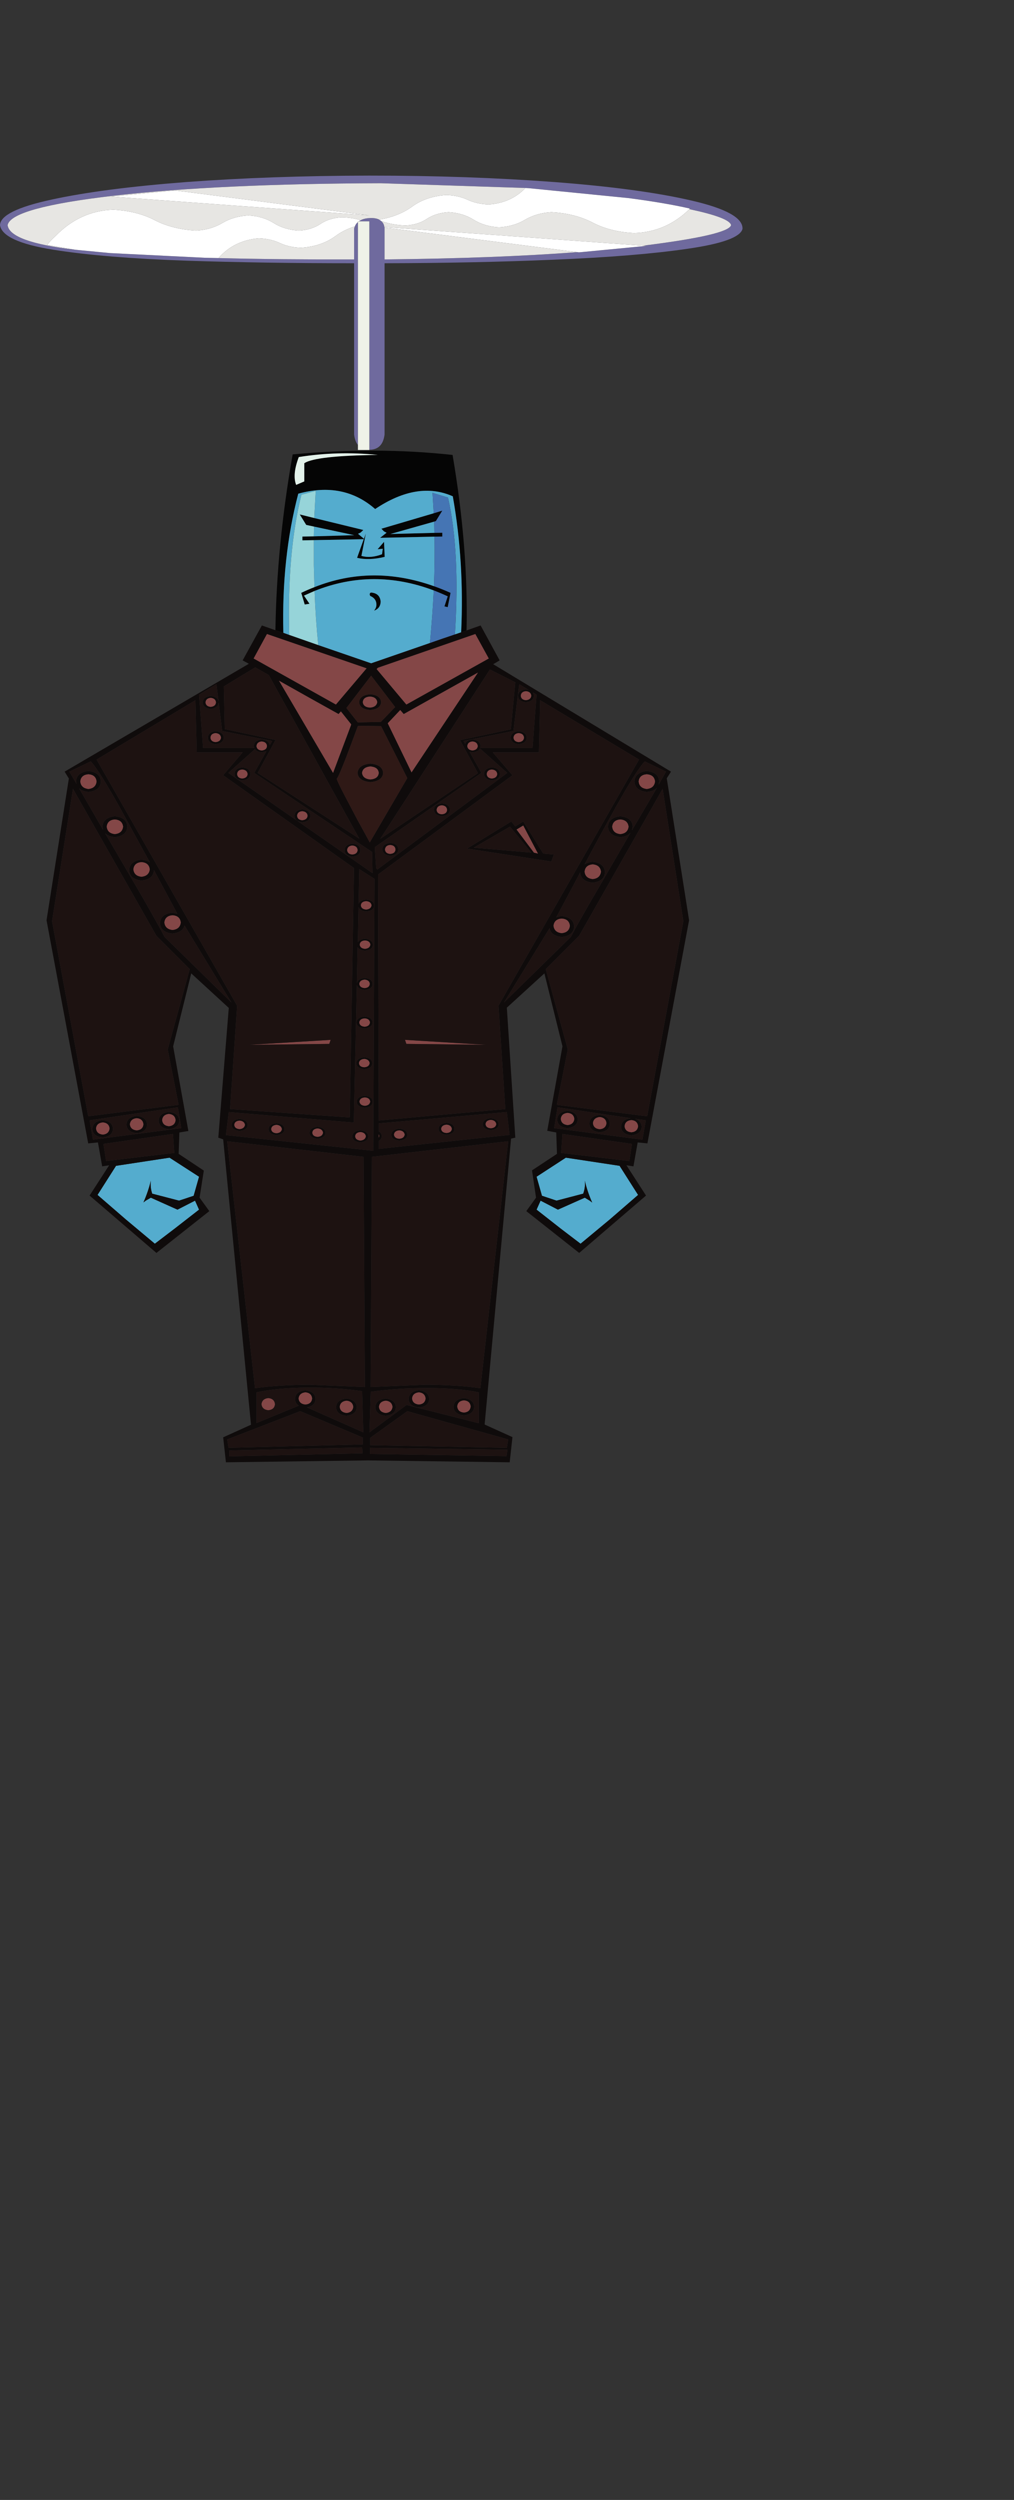 <?xml version="1.0" encoding="UTF-8" standalone="no"?>
<svg xmlns:xlink="http://www.w3.org/1999/xlink" height="1180.9px" width="479.35px" xmlns="http://www.w3.org/2000/svg">
  <rect width="100%" height="100%" fill="#333333" stroke="none"/>
  <g transform="matrix(1.0, 0.0, 0.0, 1.0, 174.55, 605.1)">
    <use height="477.9" transform="matrix(1.0, 0.0, 0.0, 1.0, -152.55, -392.25)" width="303.75" xlink:href="#shape0"/>
    <use height="129.6" transform="matrix(1.0, 0.0, 0.0, 1.0, -174.55, -522.15)" width="351.0" xlink:href="#shape1"/>
  </g>
  <defs>
    <g id="shape0" transform="matrix(1.0, 0.0, 0.0, 1.0, 0.0, 0.0)">
      <path d="M196.0 85.85 Q197.55 52.45 192.05 21.6 175.4 14.2 155.35 27.6 140.4 14.5 119.0 20.35 111.05 50.65 111.95 86.1 L108.2 84.85 Q108.8 44.55 116.35 1.8 155.7 -1.9 191.95 2.05 199.45 46.05 198.55 84.95 L196.0 85.85 M126.55 31.85 L149.75 37.5 148.5 38.7 147.25 39.3 150.05 41.65 150.95 39.15 148.85 49.75 Q153.25 51.0 158.6 48.95 L158.95 46.35 156.5 46.6 159.55 43.1 159.85 50.2 Q152.35 52.0 146.8 50.65 L149.95 41.85 126.35 42.3 120.95 42.4 120.95 40.6 126.35 40.5 145.45 39.95 126.45 35.9 122.75 35.1 119.7 30.15 126.55 31.85 M126.65 64.5 Q153.9 53.65 183.15 64.05 187.0 65.4 191.0 67.2 L189.65 73.95 188.1 73.6 189.65 68.85 Q186.3 67.3 183.05 66.05 154.35 55.25 126.7 66.3 L121.7 68.5 124.3 72.35 122.05 72.7 120.4 67.2 Q123.5 65.7 126.65 64.5 M183.4 40.65 L157.7 41.2 160.75 38.8 159.5 38.15 158.3 36.9 183.05 29.6 187.1 28.35 184.05 33.3 183.25 33.55 162.55 39.4 183.35 38.85 187.1 38.8 187.1 40.6 183.4 40.65 M121.85 5.95 Q127.25 2.4 156.6 2.05 137.6 0.1 119.25 3.05 116.1 11.35 118.0 16.2 L121.85 14.55 121.85 5.95 M152.75 67.95 Q152.8 67.15 153.45 67.05 157.6 67.4 157.95 71.35 157.85 74.5 154.9 75.6 L155.05 75.3 Q155.95 74.15 155.95 72.7 155.9 69.85 153.0 68.65 L152.75 67.95" fill="#050505" fill-rule="evenodd" stroke="none"/>
      <path d="M193.05 86.85 Q195.55 47.8 189.8 22.2 L182.45 19.95 183.05 29.6 158.3 36.9 159.5 38.15 160.75 38.8 157.7 41.2 183.4 40.65 Q183.6 52.0 183.15 64.05 153.9 53.65 126.65 64.5 L126.35 54.1 126.35 42.3 149.95 41.85 146.8 50.65 Q152.35 52.0 159.85 50.2 L159.55 43.1 156.5 46.6 158.95 46.35 158.6 48.95 Q153.25 51.0 148.85 49.75 L150.95 39.15 150.05 41.65 147.25 39.3 148.5 38.7 149.75 37.5 126.55 31.85 127.25 19.0 120.5 20.85 Q113.65 48.4 114.75 87.1 L111.95 86.1 Q111.05 50.65 119.0 20.35 140.4 14.5 155.35 27.6 175.4 14.2 192.05 21.6 197.55 52.45 196.0 85.85 L193.05 86.85 M183.25 33.55 L183.35 38.85 162.55 39.4 183.25 33.55 M181.25 90.9 L153.45 100.5 128.45 91.9 Q127.15 79.0 126.7 66.3 154.35 55.25 183.05 66.05 182.45 78.1 181.25 90.9 M126.35 40.5 L126.45 35.9 145.45 39.95 126.35 40.5 M152.75 67.95 L153.0 68.65 Q155.9 69.85 155.95 72.7 155.95 74.15 155.05 75.3 L154.9 75.6 Q157.85 74.5 157.95 71.35 157.6 67.4 153.45 67.05 152.8 67.15 152.75 67.95 M58.15 334.0 L72.1 343.0 69.55 352.0 62.65 354.3 49.95 351.0 Q48.95 348.0 49.3 344.85 48.05 350.1 45.8 355.15 L46.9 354.3 49.3 352.9 61.9 358.55 70.2 354.3 72.1 358.55 60.65 367.45 51.2 374.65 37.45 363.15 24.1 351.6 32.85 337.85 58.15 334.0 M234.2 352.0 L231.65 343.0 245.5 334.0 270.9 337.85 279.65 351.6 266.3 363.15 252.45 374.65 243.0 367.45 231.65 358.55 233.55 354.3 241.75 358.55 254.45 352.9 256.75 354.3 257.95 355.2 Q255.7 350.2 254.45 344.85 254.8 348.0 253.7 351.0 L241.1 354.3 234.2 352.0" fill="#54acce" fill-rule="evenodd" stroke="none"/>
      <path d="M121.85 5.95 L121.85 14.55 118.0 16.2 Q116.1 11.35 119.25 3.05 137.6 0.1 156.6 2.05 127.25 2.4 121.85 5.95" fill="#e3f2ea" fill-rule="evenodd" stroke="none"/>
      <path d="M183.05 29.6 L182.45 19.95 189.8 22.2 Q195.55 47.8 193.05 86.85 187.2 88.8 181.25 90.9 182.45 78.1 183.05 66.05 186.3 67.3 189.65 68.85 L188.1 73.6 189.65 73.95 191.0 67.2 Q187.0 65.4 183.15 64.05 183.6 52.0 183.4 40.65 L187.1 40.6 187.1 38.8 183.35 38.85 183.25 33.55 184.05 33.3 187.1 28.35 183.05 29.6" fill="#4575b4" fill-rule="evenodd" stroke="none"/>
      <path d="M114.75 87.1 Q113.65 48.4 120.5 20.85 L127.25 19.0 126.55 31.85 119.7 30.15 122.75 35.1 126.45 35.9 126.35 40.5 120.95 40.6 120.95 42.4 126.35 42.3 126.35 54.1 126.65 64.5 Q123.5 65.7 120.4 67.2 L122.05 72.7 124.3 72.35 121.7 68.5 126.7 66.3 Q127.15 79.0 128.45 91.9 L114.75 87.1" fill="#96d4d9" fill-rule="evenodd" stroke="none"/>
      <path d="M193.05 86.85 L196.0 85.85 198.55 84.95 205.2 82.6 214.2 99.1 211.15 100.9 295.2 151.65 293.2 154.8 303.75 221.85 284.05 327.25 279.45 326.8 277.45 338.1 274.15 337.6 283.4 351.9 251.8 379.0 226.8 359.25 231.4 352.9 229.5 340.0 241.3 332.2 240.95 322.1 236.7 321.3 243.9 281.4 235.35 246.95 217.6 263.15 221.6 324.55 219.6 325.0 207.1 460.05 220.25 466.0 218.95 477.9 151.9 477.0 84.8 477.9 83.5 466.1 96.65 460.15 83.5 325.35 81.2 324.55 86.15 263.25 68.4 246.95 59.85 281.4 67.05 321.4 62.8 322.1 62.45 332.2 74.35 340.1 72.35 352.9 76.95 359.25 51.95 379.0 20.35 351.9 29.6 337.6 26.3 338.1 24.3 326.8 19.7 327.25 0.0 221.85 10.55 154.9 8.55 151.65 95.65 100.7 92.7 99.1 101.8 82.6 108.2 84.85 111.95 86.1 114.75 87.1 128.45 91.9 153.45 100.5 181.25 90.9 Q187.2 88.8 193.05 86.85 M202.7 86.65 L156.6 102.6 156.05 103.2 170.1 119.95 209.05 98.2 202.7 86.65 M229.85 114.2 Q230.3 114.85 230.4 115.8 230.2 118.5 226.6 118.9 223.0 118.5 222.85 115.8 223.0 113.1 226.6 112.75 L227.9 113.05 223.45 110.35 220.7 132.45 197.1 137.15 197.9 138.5 Q198.55 136.7 201.4 136.45 205.0 136.8 205.2 139.5 L205.0 140.5 229.75 140.5 231.65 115.3 229.85 114.2 M224.2 115.8 Q224.35 117.7 226.6 117.9 228.95 117.7 229.15 115.8 228.95 113.85 226.6 113.65 224.35 113.85 224.2 115.8 M221.6 109.45 L209.6 103.4 157.75 183.4 203.95 152.35 195.5 136.8 219.5 131.65 221.6 109.45 M225.7 135.6 Q225.55 133.65 223.2 133.45 220.95 133.65 220.75 135.6 220.95 137.5 223.2 137.7 225.55 137.5 225.7 135.6 M233.35 117.9 L232.75 142.55 210.95 142.55 220.25 153.35 156.7 200.25 157.05 316.45 216.9 311.05 213.65 262.25 280.1 145.95 233.35 117.9 M227.0 135.6 Q226.8 138.3 223.2 138.7 219.6 138.3 219.4 135.6 219.6 132.9 223.2 132.55 226.8 132.9 227.0 135.6 M201.35 141.65 Q203.65 141.45 203.85 139.6 203.65 137.6 201.35 137.4 199.1 137.6 198.9 139.6 199.1 141.45 201.35 141.65 M201.4 142.55 L200.0 142.3 205.55 152.25 155.15 187.35 155.8 197.2 156.35 197.9 217.8 152.25 204.95 140.75 Q204.1 142.3 201.4 142.55 M168.85 124.45 L167.2 122.55 161.3 128.8 172.55 152.0 203.95 104.85 168.85 124.45 M183.15 169.65 Q183.35 166.95 186.95 166.6 190.55 166.95 190.7 169.65 190.55 172.35 186.95 172.7 183.35 172.35 183.15 169.65 M186.85 167.55 Q184.6 167.75 184.4 169.75 184.6 171.6 186.85 171.8 189.2 171.6 189.35 169.75 189.2 167.75 186.85 167.55 M162.55 191.4 Q158.95 191.05 158.75 188.35 158.95 185.65 162.55 185.3 166.15 185.65 166.3 188.35 166.15 191.05 162.55 191.4 M162.45 190.5 Q164.8 190.35 164.95 188.45 164.8 186.45 162.45 186.3 160.2 186.45 160.0 188.45 160.2 190.35 162.45 190.5 M210.6 155.8 Q207.0 155.4 206.8 152.7 207.0 150.0 210.6 149.65 214.2 150.0 214.4 152.7 214.2 155.4 210.6 155.8 M202.15 187.45 L201.95 187.55 229.15 189.9 219.05 177.55 219.05 177.65 202.15 187.45 M208.1 152.8 Q208.25 154.7 210.5 154.9 212.85 154.7 213.05 152.8 212.85 150.85 210.5 150.65 208.25 150.85 208.1 152.8 M219.7 175.2 L221.6 177.55 225.35 175.2 234.8 190.35 239.85 190.8 238.6 194.1 198.8 188.0 219.7 175.2 M232.3 190.35 L225.35 177.1 222.2 179.0 230.4 189.9 232.3 190.35 M254.35 195.45 Q255.7 194.5 258.1 194.2 263.8 194.85 263.95 199.15 263.8 203.5 258.1 204.1 252.65 203.5 252.25 199.25 L250.65 202.3 241.3 219.85 240.95 220.5 Q242.0 220.05 243.55 219.85 249.2 220.5 249.4 224.8 249.2 229.15 243.55 229.75 238.5 229.2 237.8 225.6 L216.25 260.7 247.85 229.75 Q250.65 224.25 260.45 207.45 L276.1 180.45 Q274.7 182.25 271.25 182.6 265.7 181.95 265.4 177.65 265.7 173.35 271.25 172.7 276.95 173.35 277.1 177.65 L276.75 179.35 280.0 173.85 288.55 159.3 Q287.1 160.9 283.75 161.25 278.2 160.65 277.9 156.3 278.2 152.0 283.75 151.35 289.45 152.0 289.6 156.3 L289.35 157.85 292.85 151.65 282.8 146.8 Q278.9 150.9 269.1 168.4 261.35 182.25 254.35 195.45 M271.25 181.15 Q274.75 180.8 275.15 177.65 274.75 174.5 271.25 174.25 267.75 174.5 267.4 177.65 267.75 180.8 271.25 181.15 M283.75 152.9 Q280.25 153.15 279.9 156.3 280.25 159.45 283.75 159.85 287.3 159.45 287.65 156.3 287.3 153.15 283.75 152.9 M97.9 98.2 L136.8 119.95 151.3 102.85 104.2 86.65 97.9 98.2 M80.1 118.95 Q79.9 117.0 77.6 116.8 75.35 117.0 75.15 118.95 75.35 120.85 77.6 121.05 79.9 120.85 80.1 118.95 M73.8 118.95 Q74.0 116.25 77.6 115.9 80.9 116.25 81.35 118.5 L80.3 110.35 72.1 115.3 74.0 140.5 98.3 140.5 Q98.0 140.05 98.0 139.5 98.2 136.8 101.8 136.45 105.1 136.8 105.55 139.15 L106.65 137.15 83.05 132.45 81.35 118.95 Q81.2 121.65 77.6 122.05 74.0 121.65 73.8 118.95 M77.5 135.6 Q77.65 137.5 79.9 137.7 82.25 137.5 82.45 135.6 82.25 133.65 79.9 133.45 77.65 133.65 77.5 135.6 M76.25 135.6 Q76.4 132.9 80.0 132.55 83.6 132.9 83.8 135.6 83.6 138.3 80.0 138.7 76.4 138.3 76.25 135.6 M70.4 117.9 L23.65 145.95 90.1 262.25 86.75 311.05 143.35 315.0 145.35 197.2 83.5 153.35 92.7 142.55 71.0 142.55 70.4 117.9 M19.8 152.9 Q16.3 153.15 15.95 156.3 16.3 159.45 19.8 159.85 23.3 159.45 23.65 156.3 23.3 153.15 19.8 152.9 M13.95 156.3 Q14.2 152.0 19.8 151.35 25.45 152.0 25.65 156.3 25.45 160.65 19.8 161.25 16.85 160.9 15.4 159.55 L23.65 173.85 26.75 179.2 26.45 177.65 Q26.75 173.35 32.3 172.7 38.0 173.35 38.15 177.65 38.0 181.95 32.3 182.6 29.05 182.25 27.65 180.7 L43.3 207.45 Q53.0 224.25 55.8 229.75 L87.4 260.7 65.25 224.35 Q64.35 227.6 59.5 228.15 53.9 227.5 53.65 223.2 53.9 218.85 59.5 218.25 L61.85 218.8 53.0 202.3 50.75 198.1 50.75 198.15 Q50.6 202.5 44.9 203.1 39.35 202.5 39.05 198.15 39.35 193.85 44.9 193.2 47.45 193.5 48.85 194.5 L34.55 168.4 Q24.75 150.9 20.9 146.8 L10.8 151.65 14.15 157.4 13.95 156.3 M48.8 197.8 Q48.4 194.65 44.9 194.4 41.4 194.65 41.05 197.8 41.4 200.95 44.9 201.3 48.4 200.95 48.8 197.8 M32.3 181.15 Q35.8 180.8 36.2 177.65 35.8 174.5 32.3 174.25 28.8 174.5 28.45 177.65 28.8 180.8 32.3 181.15 M156.35 118.8 Q155.95 116.35 152.9 116.2 149.75 116.35 149.5 118.8 149.75 121.2 152.9 121.4 155.95 121.2 156.35 118.8 M153.45 106.3 L141.75 121.6 147.15 128.4 158.05 128.15 164.8 121.15 153.45 106.3 M158.15 118.9 Q157.85 122.1 153.0 122.55 148.05 122.1 147.8 118.9 147.95 115.55 153.0 115.1 157.95 115.55 158.15 118.9 M144.0 129.3 L139.15 123.2 138.05 124.45 Q124.0 116.65 109.9 108.7 L135.45 152.25 143.9 129.75 144.0 129.3 M152.45 130.05 Q147.4 129.95 147.15 130.15 138.05 154.95 137.15 154.95 L137.25 155.25 Q137.6 156.6 140.95 163.0 L146.95 174.4 148.6 177.4 152.8 185.1 170.55 154.7 158.15 130.15 152.45 130.05 M83.8 111.4 L84.25 131.55 108.25 136.7 99.8 152.25 147.85 183.3 105.05 106.0 98.65 102.4 Q91.15 106.9 83.8 111.4 M101.7 141.65 Q104.05 141.45 104.2 139.6 104.05 137.6 101.7 137.4 99.45 137.6 99.25 139.6 99.45 141.45 101.7 141.65 M101.8 142.55 Q99.35 142.3 98.55 141.0 L85.95 152.25 154.1 199.6 153.9 189.6 98.2 152.25 103.95 142.0 101.8 142.55 M120.85 170.35 Q118.6 170.55 118.45 172.5 118.6 174.4 120.85 174.6 123.2 174.4 123.4 172.5 123.2 170.55 120.85 170.35 M120.95 169.45 Q124.55 169.8 124.75 172.5 124.55 175.2 120.95 175.6 117.35 175.2 117.2 172.5 117.35 169.8 120.95 169.45 M92.6 149.65 Q96.2 150.0 96.4 152.7 96.2 155.4 92.6 155.8 89.0 155.4 88.85 152.7 89.0 150.0 92.6 149.65 M95.05 152.8 Q94.85 150.85 92.5 150.65 90.25 150.85 90.1 152.8 90.25 154.7 92.5 154.9 94.85 154.7 95.05 152.8 M157.05 152.25 Q156.8 149.5 153.1 149.2 149.5 149.5 149.15 152.25 149.5 155.05 153.1 155.35 156.8 155.05 157.05 152.25 M159.1 152.25 Q158.85 156.05 153.1 156.6 147.35 156.05 147.05 152.25 147.35 148.4 153.1 147.85 158.85 148.4 159.1 152.25 M144.65 191.8 Q141.05 191.4 140.85 188.7 141.05 186.0 144.65 185.65 148.25 186.0 148.4 188.7 148.25 191.4 144.65 191.8 M148.6 214.8 Q148.75 216.6 151.1 216.8 153.35 216.6 153.65 214.8 153.35 213.0 151.1 212.85 148.75 213.0 148.6 214.8 M144.55 190.8 Q146.9 190.6 147.05 188.7 146.9 186.75 144.55 186.55 142.3 186.75 142.1 188.7 142.3 190.6 144.55 190.8 M151.1 212.05 Q154.8 212.4 154.9 214.9 154.8 217.35 151.1 217.7 148.15 217.45 147.5 215.65 L147.15 232.2 Q147.95 230.85 150.5 230.55 154.15 230.95 154.25 233.45 154.15 235.9 150.5 236.25 147.85 235.95 147.05 234.6 L146.7 251.55 Q147.15 249.45 150.4 249.1 154.1 249.45 154.15 252.0 154.1 254.4 150.4 254.8 147.15 254.4 146.7 252.45 L145.25 317.4 86.15 312.45 84.8 323.35 154.45 330.75 155.05 202.3 147.85 197.7 147.5 214.1 Q148.15 212.3 151.1 212.05 M150.4 249.9 Q148.05 250.1 147.85 251.9 148.05 253.7 150.4 253.9 152.65 253.7 152.8 251.9 152.65 250.1 150.4 249.9 M148.05 233.35 Q148.25 235.15 150.55 235.35 152.8 235.15 153.1 233.35 152.8 231.55 150.55 231.4 148.25 231.55 148.05 233.35 M150.3 267.3 Q154.0 267.65 154.1 270.15 154.0 272.6 150.3 272.95 146.7 272.6 146.5 270.15 146.7 267.65 150.3 267.3 M150.4 268.2 Q148.05 268.35 147.85 270.15 148.05 271.95 150.4 272.15 152.65 271.95 152.9 270.15 152.65 268.35 150.4 268.2 M150.2 292.2 Q146.6 291.85 146.45 289.45 146.6 286.9 150.2 286.55 153.9 286.9 154.0 289.45 153.9 291.85 150.2 292.2 M55.7 222.9 Q56.05 226.05 59.6 226.45 63.1 226.05 63.45 222.9 63.1 219.75 59.6 219.5 56.05 219.75 55.7 222.9 M150.2 291.3 Q152.45 291.15 152.75 289.35 152.45 287.55 150.2 287.35 147.85 287.55 147.7 289.35 147.85 291.15 150.2 291.3 M51.95 229.2 L12.5 159.75 2.6 222.3 19.7 314.45 62.45 309.05 57.35 283.15 57.35 282.7 67.7 244.95 51.95 229.2 M62.1 310.2 L20.35 316.35 21.95 325.5 63.7 320.05 62.1 310.2 M47.5 318.4 Q47.35 321.9 42.65 322.45 38.0 321.9 37.8 318.4 38.0 314.8 42.65 314.25 47.35 314.8 47.5 318.4 M57.85 313.35 Q54.9 313.65 54.65 316.25 54.9 318.85 57.85 319.15 60.75 318.85 61.0 316.25 60.75 313.65 57.85 313.35 M42.65 321.1 Q45.55 320.85 45.8 318.25 45.55 315.6 42.65 315.35 39.7 315.6 39.4 318.25 39.7 320.85 42.65 321.1 M53.0 316.5 Q53.2 312.9 57.85 312.4 62.55 312.9 62.75 316.5 62.55 320.05 57.85 320.55 53.2 320.05 53.0 316.5 M59.75 322.8 L26.9 327.5 28.15 335.6 60.4 331.75 59.75 322.8 M58.15 334.0 L32.85 337.85 24.1 351.6 37.45 363.15 51.2 374.65 60.65 367.45 72.1 358.55 70.2 354.3 61.9 358.55 49.3 352.9 46.9 354.3 45.8 355.15 Q48.05 350.1 49.3 344.85 48.95 348.0 49.95 351.0 L62.65 354.3 69.55 352.0 72.1 343.0 58.15 334.0 M26.55 316.25 Q31.25 316.8 31.4 320.4 31.25 323.9 26.55 324.45 21.85 324.0 21.7 320.4 21.85 316.8 26.55 316.25 M29.8 320.2 Q29.5 317.6 26.65 317.35 23.65 317.6 23.4 320.2 23.65 322.8 26.65 323.1 29.5 322.8 29.8 320.2 M150.4 304.75 Q154.1 305.1 154.15 307.6 154.1 310.05 150.4 310.4 146.8 310.05 146.6 307.6 146.8 305.1 150.4 304.75 M150.5 305.55 Q148.15 305.7 147.95 307.5 148.15 309.3 150.5 309.5 152.75 309.3 153.0 307.5 152.75 305.7 150.5 305.55 M157.05 321.55 Q158.4 322.3 158.5 323.8 158.4 325.35 157.05 326.05 L157.05 329.85 218.9 323.25 217.6 312.45 157.05 317.8 157.05 321.55 M124.3 322.3 Q124.45 319.75 128.05 319.4 131.75 319.75 131.85 322.3 131.75 324.7 128.05 325.05 124.45 324.7 124.3 322.3 M125.65 322.2 Q125.8 324.0 128.15 324.15 130.4 324.0 130.7 322.2 130.4 320.4 128.15 320.2 125.8 320.4 125.65 322.2 M157.05 322.9 L157.05 324.6 157.3 323.7 157.05 322.9 M148.4 325.9 Q150.65 325.7 150.95 323.9 150.65 322.1 148.4 321.9 146.05 322.1 145.9 323.9 146.05 325.7 148.4 325.9 M144.55 324.0 Q144.7 321.45 148.3 321.1 152.0 321.45 152.1 324.0 152.0 326.4 148.3 326.8 144.7 326.4 144.55 324.0 M111.25 320.5 Q110.95 318.7 108.7 318.5 106.4 318.7 106.2 320.5 106.4 322.3 108.7 322.45 110.95 322.3 111.25 320.5 M108.7 317.7 Q112.4 318.05 112.5 320.55 112.4 323.0 108.7 323.35 105.1 323.0 104.95 320.55 105.1 318.05 108.7 317.7 M93.8 318.5 Q93.5 316.7 91.25 316.5 88.9 316.7 88.75 318.5 88.9 320.3 91.25 320.5 93.5 320.3 93.8 318.5 M91.25 321.4 Q87.65 321.0 87.5 318.6 87.65 316.05 91.25 315.7 94.95 316.05 95.05 318.6 94.95 321.0 91.25 321.4 M149.85 333.6 L85.4 326.25 98.55 442.9 Q109.45 441.35 124.4 441.25 L150.5 442.35 149.85 333.6 M258.2 202.4 Q261.7 202.05 262.1 198.9 261.7 195.75 258.2 195.45 254.7 195.75 254.35 198.9 254.7 202.05 258.2 202.4 M247.4 224.45 Q247.05 221.3 243.55 221.05 240.05 221.3 239.65 224.45 240.05 227.6 243.55 227.95 247.05 227.6 247.4 224.45 M246.35 282.7 L246.35 283.15 241.2 309.05 283.95 314.45 301.05 222.3 291.25 159.75 251.75 229.2 236.0 244.95 246.35 282.7 M206.2 318.25 Q206.35 315.7 209.95 315.35 213.65 315.7 213.75 318.25 213.65 320.65 209.95 321.0 206.35 320.65 206.2 318.25 M241.55 310.2 L239.95 320.05 281.7 325.5 283.3 316.35 278.1 315.6 Q281.15 316.5 281.35 319.4 281.15 322.9 276.5 323.45 271.8 322.9 271.6 319.4 271.8 315.9 276.2 315.35 L241.55 310.2 M210.05 316.15 Q207.7 316.35 207.55 318.15 207.7 319.95 210.05 320.1 212.3 319.95 212.6 318.15 212.3 316.35 210.05 316.15 M185.3 320.4 Q185.5 317.85 189.1 317.5 192.8 317.85 192.85 320.4 192.8 322.8 189.1 323.2 185.5 322.8 185.3 320.4 M189.1 318.4 Q186.75 318.6 186.55 320.4 186.75 322.2 189.1 322.35 191.35 322.2 191.6 320.4 191.35 318.6 189.1 318.4 M166.75 325.95 Q163.15 325.6 163.0 323.2 163.15 320.65 166.75 320.3 170.45 320.65 170.55 323.2 170.45 325.6 166.75 325.95 M166.75 325.05 Q169.0 324.9 169.3 323.1 169.0 321.3 166.75 321.1 164.45 321.3 164.25 323.1 164.45 324.9 166.75 325.05 M234.2 352.0 L241.1 354.3 253.7 351.0 Q254.8 348.0 254.45 344.85 255.7 350.2 257.95 355.2 L256.75 354.3 254.45 352.9 241.75 358.55 233.55 354.3 231.65 358.55 243.0 367.45 252.45 374.65 266.3 363.15 279.65 351.6 270.9 337.85 245.5 334.0 231.65 343.0 234.2 352.0 M276.5 316.25 Q273.5 316.5 273.25 319.15 273.5 321.75 276.5 322.0 279.35 321.75 279.65 319.15 279.35 316.5 276.5 316.25 M246.35 312.85 Q243.35 313.1 243.1 315.7 243.35 318.3 246.35 318.6 249.2 318.3 249.5 315.7 249.2 313.1 246.35 312.85 M256.6 317.95 Q256.75 314.35 261.45 313.8 266.15 314.35 266.3 317.95 266.15 321.55 261.45 322.0 256.75 321.45 256.6 317.95 M246.25 311.85 Q250.9 312.4 251.1 316.0 250.9 319.5 246.25 320.05 241.55 319.5 241.4 316.0 241.55 312.4 246.25 311.85 M258.3 317.7 Q258.55 320.3 261.55 320.55 264.4 320.3 264.7 317.7 264.4 315.1 261.55 314.8 258.55 315.1 258.3 317.7 M243.9 322.8 L243.25 331.75 275.5 335.6 276.75 327.5 243.9 322.8 M153.8 333.6 L153.2 442.35 179.3 441.25 Q194.3 441.35 205.1 442.9 L218.25 326.25 153.8 333.6 M202.15 451.7 Q201.95 455.2 197.3 455.75 192.6 455.2 192.4 451.7 192.6 448.1 197.3 447.55 201.95 448.1 202.15 451.7 M200.5 451.5 Q200.25 448.9 197.35 448.65 194.4 448.9 194.15 451.5 194.4 454.15 197.35 454.4 200.25 454.15 200.5 451.5 M180.9 448.0 Q180.7 451.5 176.05 452.05 171.35 451.5 171.2 448.0 171.35 444.4 176.05 443.85 180.7 444.4 180.9 448.0 M176.05 450.6 Q178.9 450.35 179.2 447.75 178.9 445.15 176.05 444.85 173.05 445.15 172.8 447.75 173.05 450.35 176.05 450.6 M217.6 471.05 L218.25 467.1 170.55 453.75 153.0 466.35 153.0 469.8 217.6 471.05 M217.9 471.95 L152.9 471.05 152.9 473.95 217.45 475.0 217.9 471.95 M179.9 442.8 Q165.4 442.8 153.25 444.6 L152.65 463.75 170.2 450.8 204.4 459.45 204.4 444.85 Q194.4 442.8 179.9 442.8 M149.2 444.3 Q137.15 442.5 123.2 442.6 109.25 442.7 99.25 444.85 L99.25 459.35 119.25 451.15 Q117.55 450.1 117.45 448.0 117.65 444.4 122.3 443.85 127.0 444.4 127.15 448.0 127.0 451.25 123.1 451.95 L149.75 463.75 149.2 444.3 M86.4 472.3 L86.4 475.1 149.4 473.65 149.2 470.85 86.4 472.3 M86.05 471.05 L149.5 469.45 149.5 466.2 119.95 453.75 85.4 467.1 86.05 471.05 M155.45 451.9 Q155.6 448.3 160.3 447.75 164.95 448.3 165.15 451.9 164.95 455.4 160.3 455.95 155.6 455.4 155.45 451.9 M157.15 451.7 Q157.4 454.3 160.4 454.6 163.25 454.3 163.55 451.7 163.25 449.1 160.4 448.8 157.4 449.1 157.15 451.7 M141.75 455.95 Q137.05 455.4 136.9 451.9 137.05 448.3 141.75 447.75 146.45 448.3 146.6 451.9 146.45 455.4 141.75 455.95 M122.4 450.6 Q125.3 450.35 125.55 447.75 125.3 445.15 122.4 444.85 119.45 445.15 119.15 447.75 119.45 450.35 122.4 450.6 M141.85 454.6 Q144.7 454.3 145.0 451.7 144.7 449.1 141.85 448.8 138.85 449.1 138.6 451.7 138.85 454.3 141.85 454.6" fill="#0f0b0b" fill-rule="evenodd" stroke="none"/>
      <path d="M202.7 86.65 L209.05 98.2 170.1 119.95 156.05 103.2 156.6 102.6 202.7 86.65 M224.2 115.8 Q224.35 113.85 226.6 113.65 228.95 113.85 229.15 115.8 228.95 117.7 226.6 117.9 224.35 117.7 224.2 115.8 M225.7 135.6 Q225.55 137.5 223.2 137.7 220.95 137.5 220.75 135.6 220.95 133.65 223.2 133.45 225.55 133.65 225.7 135.6 M201.35 141.65 Q199.1 141.45 198.9 139.6 199.1 137.6 201.35 137.4 203.65 137.6 203.85 139.6 203.65 141.45 201.35 141.65 M168.85 124.45 L203.95 104.85 172.55 152.0 161.3 128.8 167.2 122.55 168.85 124.45 M186.85 167.55 Q189.2 167.75 189.35 169.75 189.2 171.6 186.85 171.8 184.6 171.6 184.4 169.75 184.6 167.75 186.85 167.55 M162.45 190.5 Q160.2 190.35 160.0 188.45 160.2 186.45 162.45 186.3 164.8 186.45 164.95 188.45 164.8 190.35 162.45 190.5 M208.1 152.8 Q208.25 150.85 210.5 150.65 212.85 150.85 213.05 152.8 212.85 154.7 210.5 154.9 208.25 154.7 208.1 152.8 M232.3 190.35 L230.4 189.9 222.2 179.0 225.35 177.1 232.3 190.35 M283.75 152.9 Q287.3 153.15 287.65 156.3 287.3 159.45 283.75 159.85 280.25 159.45 279.9 156.3 280.25 153.15 283.75 152.9 M271.25 181.15 Q267.75 180.8 267.4 177.65 267.75 174.5 271.25 174.25 274.75 174.5 275.15 177.65 274.75 180.8 271.25 181.15 M97.9 98.2 L104.2 86.65 151.3 102.85 136.8 119.95 97.9 98.2 M80.1 118.95 Q79.9 120.85 77.6 121.05 75.35 120.85 75.15 118.95 75.35 117.0 77.6 116.8 79.9 117.0 80.1 118.95 M77.5 135.6 Q77.65 133.65 79.9 133.45 82.25 133.65 82.45 135.6 82.25 137.5 79.9 137.7 77.65 137.5 77.5 135.6 M19.8 152.9 Q23.3 153.15 23.65 156.3 23.3 159.45 19.8 159.85 16.3 159.45 15.95 156.3 16.3 153.15 19.8 152.9 M32.3 181.15 Q28.8 180.8 28.45 177.65 28.8 174.5 32.3 174.25 35.8 174.5 36.2 177.65 35.8 180.8 32.3 181.15 M48.8 197.8 Q48.4 200.95 44.9 201.3 41.4 200.95 41.05 197.8 41.4 194.65 44.9 194.4 48.4 194.65 48.8 197.8 M156.35 118.8 Q155.95 121.2 152.9 121.4 149.75 121.2 149.5 118.8 149.75 116.35 152.9 116.2 155.95 116.35 156.35 118.8 M144.0 129.3 L143.9 129.75 135.45 152.25 109.9 108.7 Q124.0 116.65 138.05 124.45 L139.15 123.2 144.0 129.3 M101.7 141.65 Q99.45 141.45 99.25 139.6 99.45 137.6 101.7 137.4 104.05 137.6 104.2 139.6 104.05 141.45 101.7 141.65 M120.85 170.35 Q123.2 170.55 123.4 172.5 123.2 174.4 120.85 174.6 118.6 174.4 118.45 172.5 118.6 170.55 120.85 170.35 M95.05 152.8 Q94.85 154.7 92.5 154.9 90.25 154.7 90.1 152.8 90.25 150.85 92.5 150.65 94.85 150.85 95.05 152.8 M157.05 152.25 Q156.8 155.05 153.1 155.35 149.5 155.05 149.15 152.25 149.5 149.5 153.1 149.2 156.8 149.5 157.05 152.25 M144.55 190.8 Q142.3 190.6 142.1 188.7 142.3 186.75 144.55 186.55 146.9 186.75 147.05 188.7 146.9 190.6 144.55 190.8 M148.6 214.8 Q148.75 213.0 151.1 212.85 153.35 213.0 153.65 214.8 153.35 216.6 151.1 216.8 148.75 216.6 148.6 214.8 M148.05 233.35 Q148.25 231.55 150.55 231.4 152.8 231.55 153.1 233.35 152.8 235.15 150.55 235.35 148.25 235.15 148.05 233.35 M150.4 249.9 Q152.65 250.1 152.8 251.9 152.65 253.7 150.4 253.9 148.05 253.7 147.85 251.9 148.05 250.1 150.4 249.9 M150.4 268.2 Q152.65 268.35 152.9 270.15 152.65 271.95 150.4 272.15 148.05 271.95 147.85 270.15 148.05 268.35 150.4 268.2 M134.3 278.35 L133.65 280.25 95.85 280.7 134.3 278.35 M150.2 291.3 Q147.85 291.15 147.7 289.35 147.85 287.55 150.2 287.35 152.45 287.55 152.75 289.35 152.45 291.15 150.2 291.3 M55.7 222.9 Q56.05 219.75 59.6 219.5 63.1 219.75 63.45 222.9 63.1 226.05 59.6 226.45 56.05 226.05 55.7 222.9 M42.65 321.1 Q39.7 320.85 39.4 318.25 39.7 315.6 42.65 315.35 45.55 315.6 45.8 318.25 45.55 320.85 42.65 321.1 M57.85 313.35 Q60.75 313.65 61.0 316.25 60.75 318.85 57.85 319.15 54.9 318.85 54.65 316.25 54.9 313.65 57.85 313.35 M29.8 320.2 Q29.5 322.8 26.65 323.1 23.65 322.8 23.4 320.2 23.65 317.6 26.65 317.35 29.5 317.6 29.8 320.2 M150.5 305.55 Q152.75 305.7 153.0 307.5 152.75 309.3 150.5 309.5 148.15 309.3 147.95 307.5 148.15 305.7 150.5 305.55 M125.65 322.2 Q125.8 320.4 128.15 320.2 130.4 320.4 130.7 322.2 130.4 324.0 128.15 324.15 125.8 324.0 125.65 322.2 M157.05 322.9 L157.3 323.7 157.05 324.6 157.05 322.9 M148.4 325.9 Q146.05 325.7 145.9 323.9 146.05 322.1 148.4 321.9 150.65 322.1 150.95 323.9 150.65 325.7 148.4 325.9 M111.25 320.5 Q110.95 322.3 108.7 322.45 106.4 322.3 106.2 320.5 106.4 318.7 108.7 318.5 110.95 318.7 111.25 320.5 M93.8 318.5 Q93.5 320.3 91.25 320.5 88.9 320.3 88.75 318.5 88.9 316.7 91.25 316.5 93.5 316.7 93.8 318.5 M247.4 224.45 Q247.05 227.6 243.55 227.95 240.05 227.6 239.65 224.45 240.05 221.3 243.55 221.05 247.05 221.3 247.4 224.45 M258.2 202.4 Q254.7 202.05 254.35 198.9 254.7 195.75 258.2 195.45 261.7 195.75 262.1 198.9 261.7 202.05 258.2 202.4 M169.45 278.35 L207.9 280.7 170.1 280.25 169.45 278.35 M210.05 316.15 Q212.3 316.35 212.6 318.15 212.3 319.95 210.05 320.1 207.7 319.95 207.55 318.15 207.7 316.35 210.05 316.15 M189.1 318.4 Q191.35 318.6 191.6 320.4 191.35 322.2 189.1 322.35 186.75 322.2 186.55 320.4 186.75 318.6 189.1 318.4 M166.75 325.05 Q164.45 324.9 164.25 323.1 164.45 321.3 166.75 321.1 169.0 321.3 169.3 323.1 169.0 324.9 166.75 325.05 M246.35 312.85 Q249.2 313.1 249.5 315.7 249.2 318.3 246.35 318.6 243.35 318.3 243.1 315.7 243.35 313.1 246.35 312.85 M276.5 316.25 Q279.35 316.5 279.65 319.15 279.35 321.75 276.5 322.0 273.5 321.75 273.25 319.15 273.5 316.5 276.5 316.25 M258.3 317.7 Q258.55 315.1 261.55 314.8 264.4 315.1 264.7 317.7 264.4 320.3 261.55 320.55 258.55 320.3 258.3 317.7 M200.5 451.5 Q200.25 454.15 197.35 454.4 194.4 454.15 194.15 451.5 194.4 448.9 197.35 448.65 200.25 448.9 200.5 451.5 M176.05 450.6 Q173.05 450.35 172.8 447.75 173.05 445.15 176.05 444.85 178.9 445.15 179.2 447.75 178.9 450.35 176.05 450.6 M108.0 450.45 Q107.75 453.05 104.85 453.3 101.9 453.05 101.6 450.45 101.9 447.85 104.85 447.55 107.75 447.85 108.0 450.45 M157.15 451.7 Q157.4 449.1 160.4 448.8 163.25 449.1 163.55 451.7 163.25 454.3 160.4 454.6 157.4 454.3 157.15 451.7 M141.85 454.6 Q138.85 454.3 138.6 451.7 138.85 449.1 141.85 448.8 144.7 449.1 145.0 451.7 144.7 454.3 141.85 454.6 M122.4 450.6 Q119.45 450.35 119.15 447.75 119.45 445.15 122.4 444.85 125.3 445.15 125.55 447.75 125.3 450.35 122.4 450.6" fill="#844747" fill-rule="evenodd" stroke="none"/>
      <path d="M229.85 114.2 L231.65 115.3 229.75 140.5 205.0 140.5 205.2 139.5 Q205.0 136.8 201.4 136.45 198.55 136.7 197.9 138.5 L197.1 137.15 220.7 132.45 223.45 110.35 227.9 113.05 226.6 112.75 Q223.0 113.1 222.85 115.8 223.0 118.5 226.6 118.9 230.2 118.5 230.4 115.8 230.3 114.85 229.85 114.2 M221.6 109.45 L219.5 131.65 195.5 136.8 203.95 152.35 157.75 183.4 209.6 103.4 221.6 109.45 M227.0 135.6 Q226.8 132.9 223.2 132.55 219.6 132.9 219.4 135.6 219.6 138.3 223.2 138.7 226.8 138.3 227.0 135.6 M233.35 117.9 L280.1 145.95 213.65 262.25 216.9 311.05 157.05 316.45 156.7 200.25 220.25 153.35 210.95 142.55 232.75 142.55 233.35 117.9 M201.4 142.55 Q204.1 142.3 204.95 140.75 L217.8 152.25 156.35 197.9 155.8 197.2 155.15 187.35 205.55 152.25 200.0 142.3 201.4 142.55 M183.15 169.65 Q183.35 172.35 186.95 172.7 190.55 172.35 190.7 169.65 190.55 166.95 186.95 166.6 183.35 166.95 183.15 169.65 M162.55 191.4 Q166.15 191.05 166.3 188.35 166.15 185.65 162.55 185.3 158.95 185.65 158.75 188.35 158.95 191.05 162.55 191.4 M202.15 187.45 L219.05 177.65 219.05 177.55 229.15 189.9 201.95 187.55 202.15 187.45 M210.6 155.8 Q214.2 155.4 214.4 152.7 214.2 150.0 210.6 149.65 207.0 150.0 206.8 152.7 207.0 155.4 210.6 155.8 M219.7 175.2 L198.8 188.0 238.6 194.1 239.85 190.8 234.8 190.35 225.35 175.2 221.6 177.55 219.7 175.2 M254.35 195.45 Q261.35 182.25 269.1 168.4 278.9 150.9 282.8 146.8 L292.85 151.65 289.35 157.85 289.6 156.3 Q289.45 152.0 283.75 151.35 278.2 152.0 277.9 156.3 278.2 160.65 283.75 161.25 287.1 160.9 288.55 159.3 L280.0 173.85 276.75 179.35 277.1 177.65 Q276.95 173.35 271.25 172.7 265.7 173.35 265.4 177.65 265.7 181.95 271.25 182.6 274.7 182.25 276.1 180.45 L260.45 207.45 Q250.65 224.25 247.85 229.75 L216.25 260.7 237.8 225.6 Q238.5 229.2 243.55 229.75 249.2 229.15 249.4 224.8 249.2 220.5 243.55 219.85 242.0 220.05 240.95 220.5 L241.3 219.85 250.65 202.3 252.25 199.25 Q252.65 203.5 258.1 204.1 263.8 203.5 263.95 199.15 263.8 194.85 258.1 194.2 255.7 194.5 254.35 195.45 M73.8 118.95 Q74.0 121.65 77.6 122.05 81.2 121.65 81.35 118.95 L83.05 132.45 106.65 137.15 105.55 139.15 Q105.1 136.8 101.8 136.45 98.2 136.8 98.0 139.5 98.0 140.05 98.3 140.5 L74.0 140.5 72.1 115.3 80.3 110.35 81.35 118.5 Q80.9 116.25 77.6 115.9 74.0 116.25 73.8 118.95 M70.4 117.9 L71.0 142.55 92.7 142.55 83.5 153.35 145.35 197.2 143.35 315.0 86.75 311.05 90.1 262.25 23.65 145.95 70.4 117.9 M76.25 135.6 Q76.4 138.3 80.0 138.7 83.6 138.3 83.8 135.6 83.6 132.9 80.0 132.55 76.4 132.9 76.25 135.6 M13.95 156.3 L14.15 157.4 10.8 151.65 20.9 146.8 Q24.75 150.9 34.55 168.4 L48.85 194.5 Q47.45 193.5 44.9 193.2 39.35 193.85 39.05 198.15 39.35 202.5 44.9 203.1 50.6 202.5 50.75 198.15 L50.75 198.1 53.0 202.3 61.85 218.8 59.5 218.25 Q53.9 218.85 53.65 223.2 53.9 227.5 59.5 228.15 64.35 227.6 65.25 224.35 L87.4 260.7 55.8 229.75 Q53.0 224.25 43.3 207.45 L27.65 180.7 Q29.05 182.25 32.3 182.6 38.0 181.95 38.15 177.65 38.0 173.35 32.3 172.7 26.75 173.35 26.45 177.65 L26.75 179.2 23.65 173.85 15.4 159.55 Q16.85 160.9 19.8 161.25 25.45 160.65 25.65 156.3 25.45 152.0 19.8 151.35 14.2 152.0 13.95 156.3 M83.8 111.4 Q91.15 106.9 98.65 102.4 L105.05 106.0 147.85 183.3 99.8 152.25 108.25 136.7 84.25 131.55 83.8 111.4 M101.8 142.55 L103.95 142.0 98.2 152.25 153.9 189.6 154.1 199.6 85.95 152.25 98.55 141.0 Q99.35 142.3 101.8 142.55 M92.6 149.65 Q89.0 150.0 88.85 152.7 89.0 155.4 92.6 155.8 96.2 155.4 96.4 152.7 96.2 150.0 92.6 149.65 M120.95 169.45 Q117.35 169.8 117.2 172.5 117.35 175.2 120.95 175.6 124.55 175.2 124.75 172.5 124.55 169.8 120.95 169.45 M144.65 191.8 Q148.25 191.4 148.4 188.7 148.25 186.0 144.65 185.65 141.05 186.0 140.85 188.7 141.05 191.4 144.65 191.8 M151.1 212.05 Q148.15 212.3 147.5 214.1 L147.85 197.7 155.05 202.3 154.45 330.75 84.8 323.35 86.15 312.45 145.25 317.4 146.7 252.45 Q147.15 254.4 150.4 254.8 154.1 254.4 154.15 252.0 154.1 249.45 150.4 249.1 147.15 249.45 146.7 251.55 L147.05 234.6 Q147.85 235.95 150.5 236.25 154.15 235.9 154.25 233.45 154.15 230.95 150.5 230.55 147.95 230.85 147.15 232.2 L147.5 215.65 Q148.15 217.45 151.1 217.7 154.8 217.35 154.9 214.9 154.8 212.4 151.1 212.05 M150.3 267.3 Q146.7 267.65 146.5 270.15 146.7 272.6 150.3 272.95 154.0 272.6 154.1 270.15 154.0 267.65 150.3 267.3 M134.3 278.35 L95.85 280.7 133.65 280.25 134.3 278.35 M150.2 292.2 Q153.9 291.85 154.0 289.45 153.9 286.9 150.2 286.55 146.6 286.9 146.45 289.45 146.6 291.85 150.2 292.2 M47.5 318.4 Q47.35 314.8 42.65 314.25 38.0 314.8 37.8 318.4 38.0 321.9 42.65 322.45 47.35 321.9 47.5 318.4 M62.1 310.2 L63.7 320.05 21.95 325.5 20.35 316.35 62.1 310.2 M51.95 229.2 L67.7 244.95 57.35 282.7 57.35 283.15 62.45 309.05 19.7 314.45 2.6 222.3 12.5 159.75 51.95 229.2 M59.75 322.8 L60.4 331.75 28.15 335.6 26.9 327.5 59.75 322.8 M53.0 316.5 Q53.2 320.05 57.85 320.55 62.55 320.05 62.75 316.5 62.55 312.9 57.85 312.4 53.2 312.9 53.0 316.5 M26.55 316.25 Q21.85 316.8 21.7 320.4 21.85 324.0 26.55 324.45 31.25 323.9 31.4 320.4 31.25 316.8 26.55 316.25 M150.4 304.75 Q146.8 305.1 146.6 307.6 146.8 310.05 150.4 310.4 154.1 310.05 154.15 307.6 154.1 305.1 150.4 304.75 M124.3 322.3 Q124.45 324.7 128.05 325.05 131.75 324.7 131.85 322.3 131.75 319.75 128.05 319.4 124.45 319.75 124.3 322.3 M157.05 321.55 L157.05 317.8 217.6 312.45 218.9 323.25 157.05 329.85 157.05 326.05 Q158.4 325.35 158.5 323.8 158.4 322.3 157.05 321.55 M144.55 324.0 Q144.7 326.4 148.3 326.8 152.0 326.4 152.1 324.0 152.0 321.45 148.3 321.1 144.7 321.45 144.55 324.0 M108.7 317.7 Q105.1 318.05 104.95 320.55 105.1 323.0 108.7 323.35 112.4 323.0 112.5 320.55 112.4 318.05 108.7 317.7 M91.25 321.4 Q94.95 321.0 95.05 318.6 94.95 316.05 91.25 315.7 87.65 316.05 87.5 318.6 87.65 321.0 91.25 321.4 M149.85 333.6 L150.5 442.35 124.4 441.25 Q109.45 441.35 98.55 442.9 L85.4 326.25 149.85 333.6 M246.35 282.7 L236.0 244.95 251.75 229.2 291.25 159.75 301.05 222.3 283.95 314.45 241.2 309.05 246.35 283.15 246.35 282.7 M169.45 278.35 L170.1 280.25 207.9 280.7 169.45 278.35 M241.55 310.2 L276.2 315.35 Q271.8 315.9 271.6 319.4 271.8 322.9 276.5 323.45 281.15 322.9 281.35 319.4 281.15 316.5 278.1 315.6 L283.3 316.35 281.7 325.5 239.95 320.05 241.55 310.2 M206.2 318.25 Q206.35 320.65 209.95 321.0 213.65 320.65 213.75 318.25 213.65 315.7 209.95 315.35 206.35 315.7 206.2 318.25 M185.3 320.4 Q185.5 322.8 189.1 323.2 192.8 322.8 192.85 320.4 192.8 317.85 189.1 317.5 185.5 317.85 185.3 320.4 M166.75 325.95 Q170.45 325.6 170.55 323.2 170.45 320.65 166.75 320.3 163.15 320.65 163.0 323.2 163.15 325.6 166.75 325.95 M246.25 311.85 Q241.55 312.4 241.4 316.0 241.55 319.5 246.25 320.05 250.9 319.5 251.1 316.0 250.9 312.4 246.25 311.85 M256.6 317.95 Q256.75 321.45 261.45 322.0 266.15 321.55 266.3 317.95 266.15 314.35 261.45 313.8 256.75 314.35 256.6 317.95 M243.9 322.8 L276.75 327.5 275.5 335.6 243.25 331.75 243.9 322.8 M153.8 333.6 L218.25 326.25 205.1 442.9 Q194.3 441.35 179.3 441.25 L153.2 442.35 153.8 333.6 M202.15 451.7 Q201.95 448.1 197.3 447.55 192.6 448.1 192.4 451.7 192.6 455.2 197.3 455.75 201.95 455.2 202.15 451.7 M180.9 448.0 Q180.7 444.4 176.05 443.85 171.35 444.4 171.2 448.0 171.35 451.5 176.05 452.05 180.7 451.5 180.9 448.0 M217.6 471.05 L153.0 469.8 153.0 466.35 170.55 453.75 218.25 467.1 217.6 471.05 M179.9 442.8 Q194.4 442.8 204.4 444.85 L204.4 459.45 170.2 450.8 152.65 463.75 153.25 444.6 Q165.4 442.8 179.9 442.8 M217.9 471.95 L217.45 475.0 152.9 473.95 152.9 471.05 217.9 471.95 M149.2 444.3 L149.75 463.75 123.1 451.95 Q127.0 451.25 127.15 448.0 127.0 444.4 122.3 443.85 117.65 444.4 117.45 448.0 117.55 450.1 119.25 451.15 L99.25 459.35 99.25 444.85 Q109.25 442.7 123.2 442.6 137.15 442.5 149.2 444.3 M108.0 450.45 Q107.75 447.85 104.85 447.55 101.9 447.85 101.6 450.45 101.9 453.05 104.85 453.3 107.75 453.05 108.0 450.45 M86.4 472.3 L149.2 470.85 149.4 473.65 86.4 475.1 86.4 472.3 M86.05 471.05 L85.4 467.1 119.95 453.75 149.5 466.2 149.5 469.45 86.05 471.05 M155.45 451.9 Q155.6 455.4 160.3 455.95 164.95 455.4 165.15 451.9 164.95 448.3 160.3 447.75 155.6 448.3 155.45 451.9 M141.75 455.95 Q146.45 455.4 146.6 451.9 146.45 448.3 141.75 447.75 137.05 448.3 136.9 451.9 137.05 455.4 141.75 455.95" fill="#1d1211" fill-rule="evenodd" stroke="none"/>
      <path d="M158.15 118.9 Q157.95 115.55 153.0 115.1 147.95 115.55 147.8 118.9 148.05 122.1 153.0 122.55 157.85 122.1 158.15 118.9 M153.45 106.3 L164.8 121.15 158.05 128.15 147.15 128.4 141.75 121.6 153.45 106.3 M152.45 130.05 L158.15 130.15 170.55 154.7 152.8 185.1 148.6 177.4 146.95 174.4 140.95 163.0 Q137.6 156.6 137.25 155.25 L137.15 154.95 Q138.05 154.95 147.15 130.15 147.4 129.95 152.45 130.05 M159.1 152.25 Q158.85 148.4 153.1 147.85 147.35 148.4 147.05 152.25 147.35 156.05 153.1 156.6 158.85 156.05 159.1 152.25" fill="#2f1916" fill-rule="evenodd" stroke="none"/>
    </g>
    <g id="shape1" transform="matrix(1.0, 0.0, 0.0, 1.0, 0.0, 0.0)">
      <path d="M169.2 127.25 Q167.75 125.45 167.4 122.3 L167.4 41.4 Q124.55 41.4 88.4 40.2 49.15 38.85 25.1 35.0 1.15 31.15 0.0 23.4 0.25 16.55 24.3 11.35 48.35 6.1 87.95 3.05 127.55 0.1 174.6 0.0 221.65 0.0 262.1 3.05 302.4 6.1 326.95 11.8 351.45 17.45 351.0 25.2 349.45 31.05 325.1 34.55 300.7 38.15 261.2 39.75 224.65 41.3 181.8 41.4 L181.8 122.3 Q180.9 129.5 174.6 129.5 L174.6 21.6 169.65 21.6 Q170.0 21.3 170.55 21.05 172.25 20.15 174.95 20.05 177.65 19.95 179.3 20.8 L180.25 21.5 Q181.45 22.5 181.7 24.3 L181.8 24.55 181.8 25.1 181.8 39.6 Q234.7 39.05 272.9 36.15 L273.7 36.25 305.55 33.2 303.95 33.1 Q344.45 28.05 345.6 23.4 344.95 19.9 325.9 15.85 L326.05 15.55 Q314.2 12.85 296.9 10.6 L250.0 5.95 248.4 5.85 180.0 3.6 Q103.25 3.85 54.25 9.45 5.2 15.1 3.6 23.4 4.6 31.4 35.45 35.0 L51.55 36.55 52.1 36.6 96.5 38.8 103.25 38.95 103.3 38.95 Q132.05 39.7 167.4 39.6 L167.4 25.1 Q167.5 24.45 167.75 24.0 168.2 22.75 169.2 21.95 L169.2 127.25" fill="#6f6a9e" fill-rule="evenodd" stroke="none"/>
      <path d="M167.75 24.0 Q167.5 24.45 167.4 25.1 L167.4 39.6 Q132.05 39.7 103.3 38.95 110.6 30.6 122.4 29.6 128.05 29.85 132.3 31.85 136.55 33.85 142.2 34.1 151.85 33.45 158.4 28.7 162.45 25.65 167.75 24.0 M35.45 35.0 Q4.6 31.4 3.6 23.4 5.2 15.1 54.25 9.45 103.25 3.85 180.0 3.6 L248.4 5.85 Q241.55 12.95 230.95 13.65 225.25 13.4 221.05 11.4 216.8 9.45 211.15 9.15 201.5 9.8 194.95 14.55 188.55 19.25 179.3 20.8 177.65 19.95 174.95 20.05 172.25 20.15 170.55 21.05 166.15 19.8 161.55 19.7 155.6 20.05 151.45 22.85 147.25 25.65 141.3 26.0 134.35 25.55 129.4 22.4 124.4 19.25 117.45 18.8 110.35 19.25 105.1 22.4 99.8 25.55 92.7 26.0 81.45 25.35 73.15 21.05 64.9 16.75 53.55 16.1 37.7 16.65 26.1 28.7 24.2 30.3 22.3 32.75 L35.45 35.0 M325.9 15.85 Q344.95 19.9 345.6 23.4 344.45 28.05 303.95 33.1 L181.7 24.3 Q181.45 22.5 180.25 21.5 185.85 23.4 191.8 23.55 197.75 23.2 201.85 20.4 206.1 17.65 212.05 17.25 218.95 17.7 223.9 20.85 228.95 24.0 235.9 24.45 243.0 24.0 248.2 20.85 253.55 17.7 260.65 17.25 271.9 17.9 280.15 22.2 288.45 26.55 299.8 27.15 314.9 26.65 325.9 15.85 M272.9 36.15 Q234.7 39.05 181.8 39.6 L181.8 25.1 181.8 24.55 272.9 36.15 M82.6 7.0 L52.45 9.9 174.6 18.8 82.6 7.0" fill="#e7e6e3" fill-rule="evenodd" stroke="none"/>
      <path d="M169.2 21.95 Q168.2 22.75 167.75 24.0 162.45 25.65 158.4 28.7 151.85 33.45 142.2 34.1 136.55 33.85 132.3 31.85 128.05 29.85 122.4 29.6 110.6 30.6 103.3 38.95 L103.25 38.95 96.5 38.8 52.1 36.6 51.55 36.55 35.45 35.0 22.3 32.75 Q24.2 30.3 26.1 28.7 37.7 16.65 53.55 16.1 64.9 16.75 73.15 21.05 81.45 25.35 92.7 26.0 99.8 25.55 105.1 22.4 110.35 19.25 117.45 18.8 124.4 19.25 129.4 22.4 134.35 25.55 141.3 26.0 147.25 25.65 151.45 22.85 155.6 20.05 161.55 19.7 166.15 19.8 170.55 21.05 170.0 21.3 169.65 21.6 L169.2 21.6 169.2 21.95 M248.4 5.85 L250.0 5.95 296.9 10.6 Q314.2 12.85 326.05 15.55 L325.9 15.85 Q314.9 26.65 299.8 27.15 288.45 26.55 280.15 22.2 271.9 17.9 260.65 17.25 253.55 17.7 248.2 20.85 243.0 24.0 235.9 24.45 228.95 24.0 223.9 20.85 218.95 17.7 212.05 17.25 206.1 17.65 201.85 20.4 197.75 23.2 191.8 23.55 185.85 23.4 180.25 21.5 L179.3 20.8 Q188.55 19.25 194.95 14.55 201.5 9.8 211.15 9.15 216.8 9.45 221.05 11.4 225.25 13.4 230.95 13.65 241.55 12.95 248.4 5.85 M303.95 33.1 L305.55 33.2 273.7 36.25 272.9 36.15 181.8 24.55 181.7 24.3 303.95 33.1 M82.6 7.0 L174.6 18.8 52.45 9.9 82.6 7.0" fill="#ffffff" fill-rule="evenodd" stroke="none"/>
      <path d="M169.2 127.25 L169.2 21.95 169.2 21.6 169.65 21.6 174.6 21.6 174.6 129.5 174.6 129.6 169.2 129.6 169.2 127.25" fill="#eff2e8" fill-rule="evenodd" stroke="none"/>
    </g>
  </defs>
</svg>

